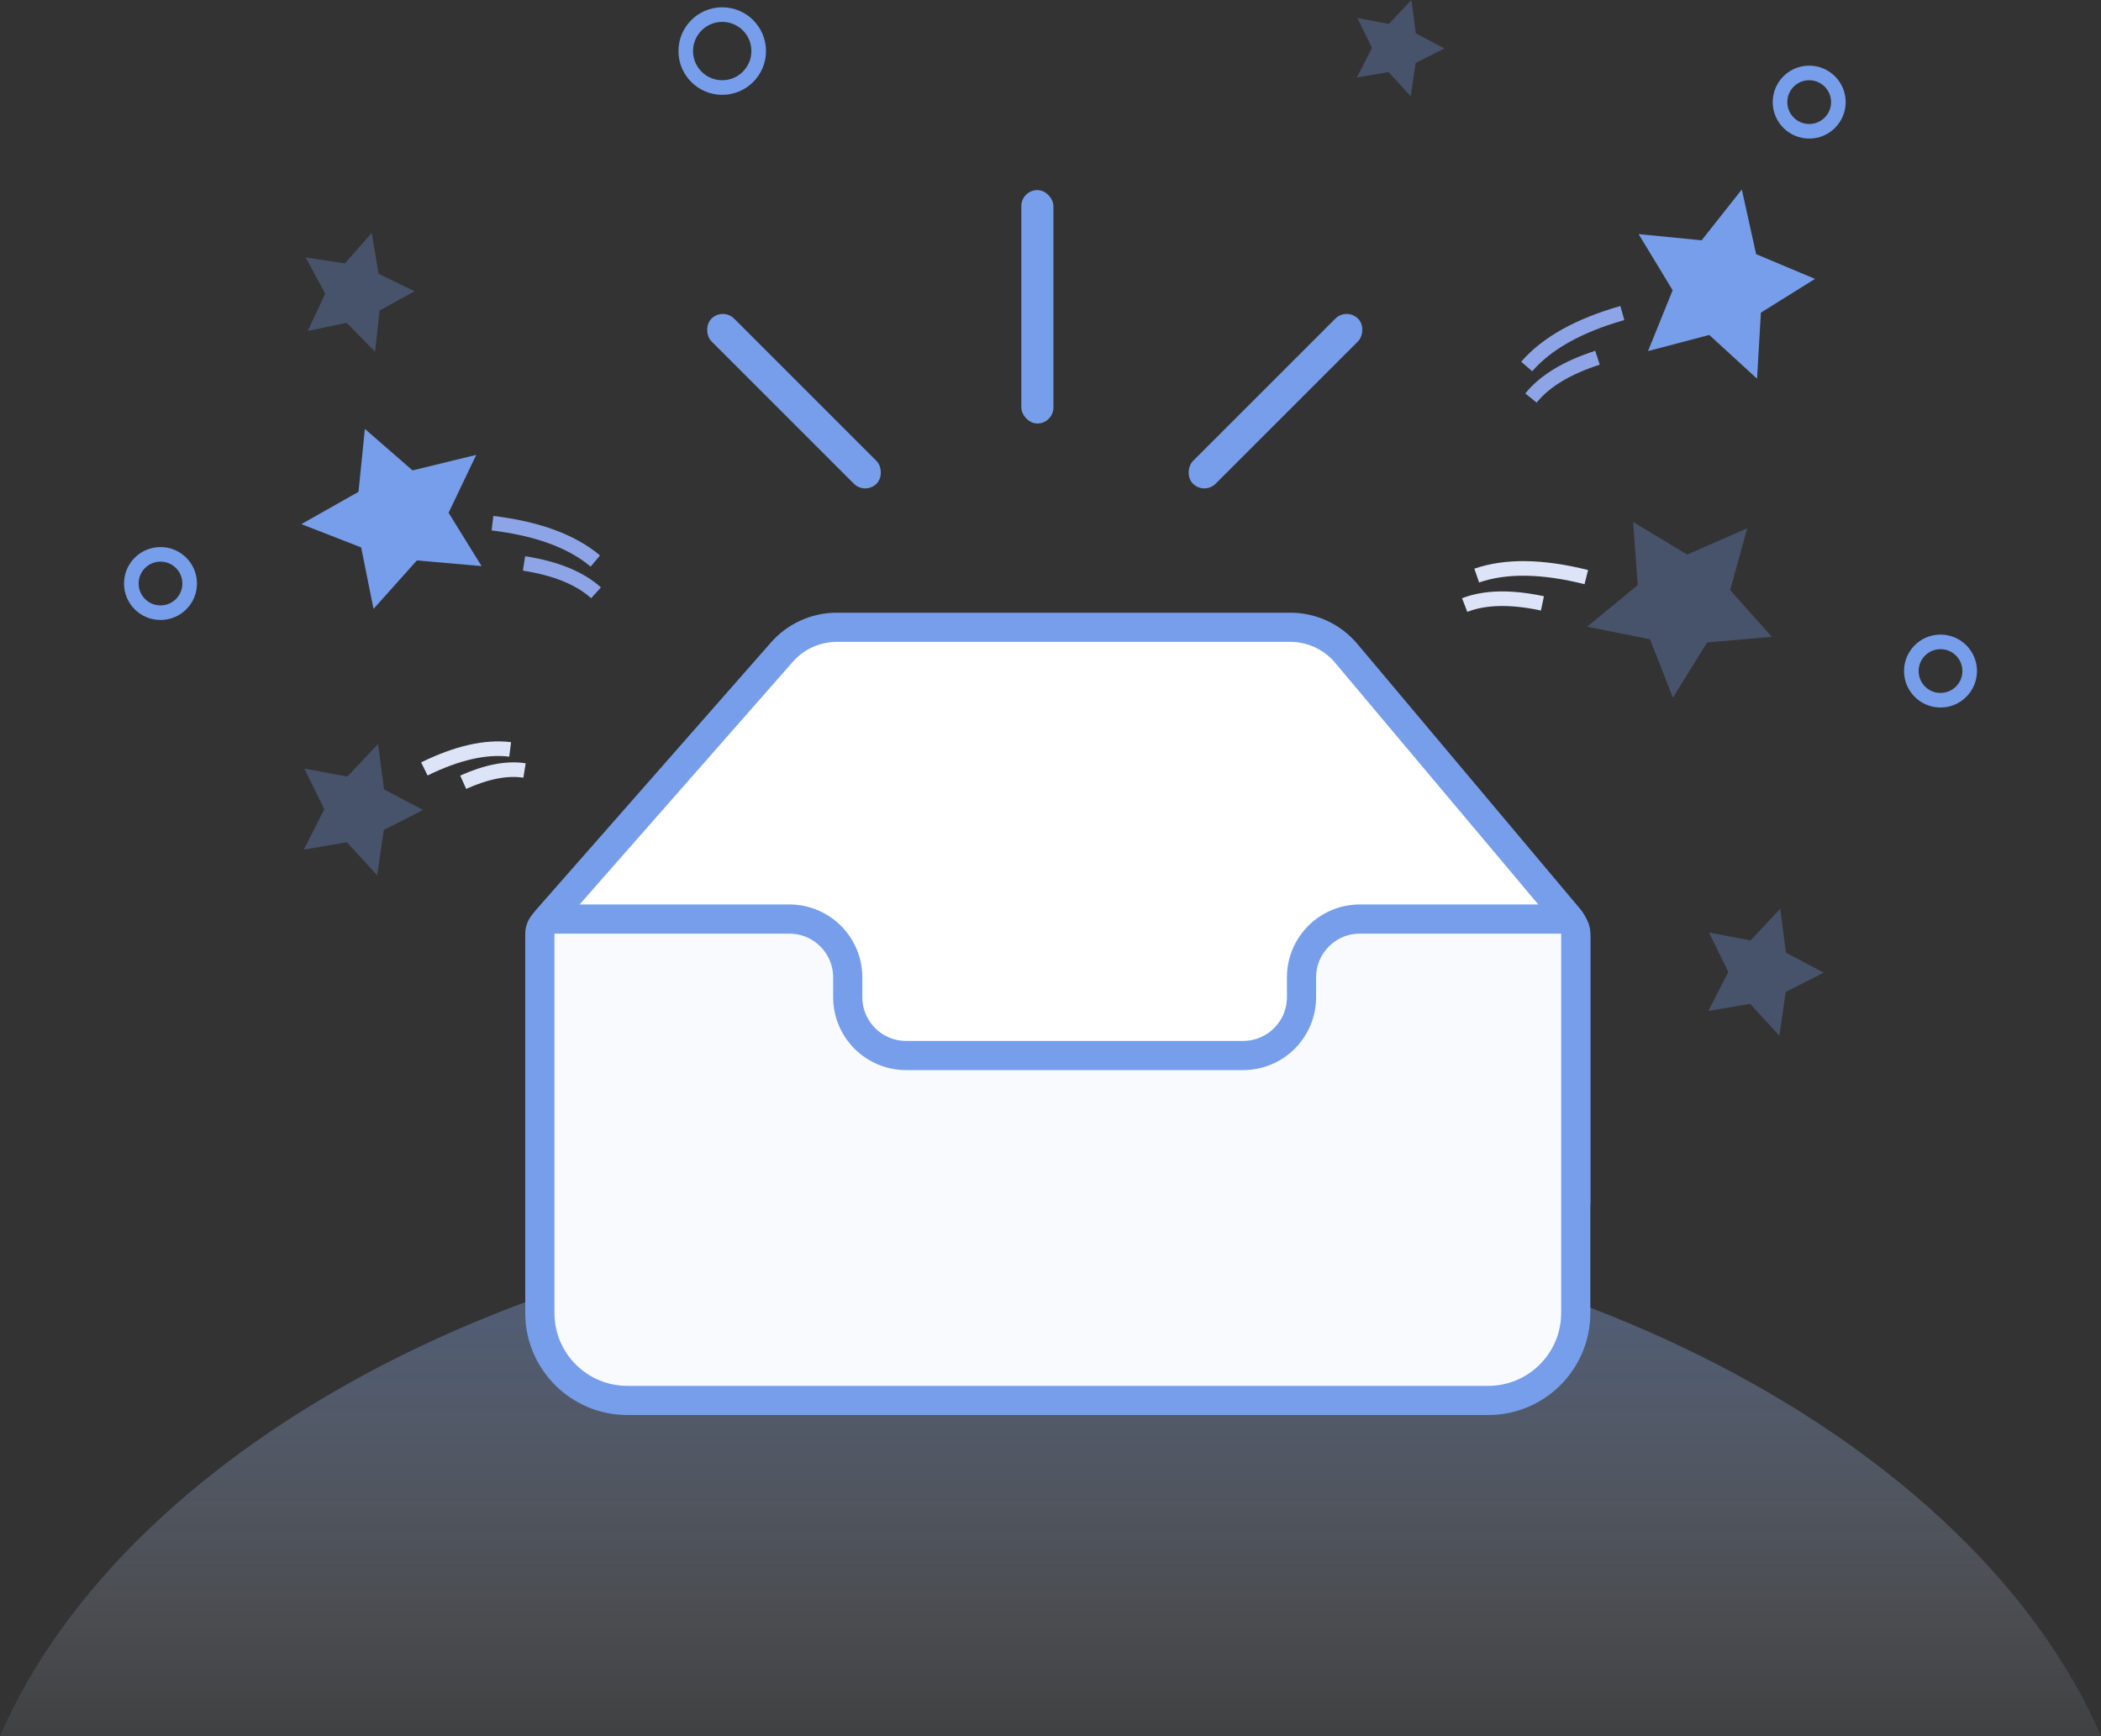 <?xml version="1.0" encoding="UTF-8"?>
<svg width="144px" height="119px" viewBox="0 0 144 119" version="1.1" xmlns="http://www.w3.org/2000/svg" xmlns:xlink="http://www.w3.org/1999/xlink">
    <rect x="0" y="0" width="144" height="119" fill="#333333" stroke="none"/>
    <title>Group</title>
    <defs>
        <linearGradient x1="50%" y1="3.852%" x2="50%" y2="121.56%" id="linearGradient-1">
            <stop stop-color="#779EEA" stop-opacity="0.4" offset="0%"></stop>
            <stop stop-color="#FFFFFF" stop-opacity="0" offset="100%"></stop>
        </linearGradient>
    </defs>
    <g id="页面-1" stroke="none" stroke-width="1" fill="none" fill-rule="evenodd">
        <g id="智能问答-欢迎语" transform="translate(-1547, -388)">
            <g id="编组-5" transform="translate(1493, 371)">
                <g id="Group-13" transform="translate(54, 0)">
                    <g id="Group" transform="translate(0, 17)">
                        <path d="M72,83 C106.373,83 135.32,98.998 144,119 L9.95177594e-05,119 C8.68,98.998 37.627,83 72,83 Z" id="Combined-Shape" fill="url(#linearGradient-1)"></path>
                        <g transform="translate(37, 43)">
                            <path d="M0.461,20.034 L15.588,1.807 C16.538,0.662 17.948,-1.50311681e-15 19.435,0 L51.44,0 C52.916,-3.82394292e-15 54.317,0.653 55.267,1.783 L70.531,19.943 C70.834,20.303 71,20.759 71,21.23 L71,38.525 L71,38.525 L0,39 L0,21.312 C3.05149732e-15,20.845 0.163,20.393 0.461,20.034 Z" id="Path-2" fill="#FFFFFF"></path>
                            <path d="M0.497,20.023 L16.594,1.7 C17.543,0.619 18.912,1.15240674e-15 20.35,0 L51.44,0 C52.916,-3.12967906e-16 54.317,0.653 55.267,1.783 L70.531,19.943 C70.834,20.303 71,20.759 71,21.23 L71,38.525 L71,38.525 L0,39 L0,21.343 C2.57981256e-15,20.858 0.177,20.388 0.497,20.023 Z" id="Path-2" stroke="#779EEA" stroke-width="2"></path>
                            <path d="M0,21 L0,47 C4.05812251e-16,50.314 2.686,53 6,53 L65,53 C68.314,53 71,50.314 71,47 L71,21 C71,20.448 70.552,20 70,20 L55.204,20 C53.547,20 52.204,21.343 52.204,23 L52.204,27.354 C52.204,28.459 51.308,29.354 50.204,29.354 L23.103,29.354 C21.999,29.354 21.103,28.459 21.103,27.354 L21.103,23 C21.103,21.343 19.76,20 18.103,20 L1,20 C0.448,20 -1.78657678e-16,20.448 0,21 Z" id="Path" fill="#F8FAFE"></path>
                            <path d="M0,21 L0,47 C4.05812251e-16,50.314 2.686,53 6,53 L65,53 C68.314,53 71,50.314 71,47 L71,21 C71,20.448 70.552,20 70,20 L56.204,20 C53.994,20 52.204,21.791 52.204,24 L52.204,25.354 C52.204,27.564 50.413,29.354 48.204,29.354 L25.103,29.354 C22.894,29.354 21.103,27.564 21.103,25.354 L21.103,24 C21.103,21.791 19.312,20 17.103,20 L1,20 C0.448,20 -1.78657678e-16,20.448 0,21 Z" id="Path" stroke="#779EEA" stroke-width="2"></path>
                        </g>
                        <g id="Group-12" transform="translate(9, 0)">
                            <path d="M30.389,34.054 C29.277,36.963 27.87,39.034 26.166,40.266" id="Path-18" stroke="#8DA5E6" transform="translate(28.278, 37.16) rotate(-104) translate(-28.278, -37.16) "></path>
                            <path d="M30.882,37.426 C30.093,39.491 29.094,40.96 27.885,41.835" id="Path-18-Copy" stroke="#8DA5E6" transform="translate(29.383, 39.63) rotate(-102) translate(-29.383, -39.63) "></path>
                            <polygon id="Shape" fill="#779EEA" fill-rule="nonzero" transform="translate(18.17, 34.846) rotate(-22) translate(-18.17, -34.846) " points="22.099 40.705 18.132 38.682 14.133 40.65 14.926 36.426 11.725 33.409 16.184 32.823 18.205 28.988 20.168 32.849 24.615 33.497 21.371 36.47"></polygon>
                            <path d="M101.026,20.185 C99.915,23.094 98.507,25.164 96.804,26.396" id="Path-18" stroke="#8DA5E6" transform="translate(98.915, 23.291) scale(-1, 1) rotate(-95) translate(-98.915, -23.291) "></path>
                            <path d="M99.708,23.699 C98.919,25.764 97.92,27.233 96.711,28.107" id="Path-18-Copy" stroke="#8DA5E6" transform="translate(98.21, 25.903) scale(-1, 1) rotate(-93) translate(-98.21, -25.903) "></path>
                            <polygon id="Shape-Copy" fill="#779EEA" fill-rule="nonzero" transform="translate(109.502, 19.598) rotate(85) translate(-109.502, -19.598) " points="113.469 25.514 109.463 23.471 105.425 25.458 106.226 21.193 102.994 18.146 107.496 17.555 109.537 13.681 111.519 17.58 116.01 18.235 112.734 21.237"></polygon>
                            <path d="M98.08,36.402 C96.968,39.311 95.561,41.382 93.858,42.614" id="Path-18" stroke="#DDE4F8" transform="translate(95.969, 39.508) scale(-1, 1) rotate(-125) translate(-95.969, -39.508) "></path>
                            <path d="M95.55,39.214 C94.761,41.279 93.762,42.748 92.553,43.622" id="Path-18-Copy" stroke="#DDE4F8" transform="translate(94.052, 41.418) scale(-1, 1) rotate(-123) translate(-94.052, -41.418) "></path>
                            <polygon id="Shape-Copy-4" fill-opacity="0.3" fill="#779EEA" fill-rule="nonzero" transform="translate(106.006, 40.767) rotate(-32) translate(-106.006, -40.767) " points="109.935 46.625 105.967 44.602 101.969 46.57 102.761 42.347 99.561 39.329 104.019 38.743 106.04 34.908 108.003 38.769 112.45 39.417 109.206 42.391"></polygon>
                            <path d="M24.719,49.547 C23.827,51.883 22.698,53.546 21.331,54.536" id="Path-18" stroke="#DDE4F8" transform="translate(23.025, 52.041) rotate(-137) translate(-23.025, -52.041) "></path>
                            <path d="M26.05,51.45 C25.417,53.108 24.616,54.288 23.646,54.991" id="Path-18-Copy" stroke="#DDE4F8" transform="translate(24.848, 53.22) rotate(-135) translate(-24.848, -53.22) "></path>
                            <polygon id="Shape-Copy-6" fill-opacity="0.3" fill="#779EEA" fill-rule="nonzero" transform="translate(15.909, 55.5) rotate(-270) translate(-15.909, -55.5) " points="18.653 59.591 15.882 58.178 13.09 59.553 13.644 56.603 11.409 54.496 14.522 54.087 15.933 51.409 17.304 54.105 20.409 54.558 18.144 56.634"></polygon>
                            <polygon id="Shape-Copy-2" fill-opacity="0.3" fill="#779EEA" fill-rule="nonzero" transform="translate(15.712, 20.071) rotate(-272) translate(-15.712, -20.071) " points="18.197 23.777 15.688 22.497 13.158 23.742 13.66 21.07 11.635 19.162 14.455 18.791 15.734 16.365 16.975 18.807 19.788 19.217 17.736 21.098"></polygon>
                            <polygon id="Shape-Copy-3" fill-opacity="0.3" fill="#779EEA" fill-rule="nonzero" transform="translate(87, 3.3) rotate(-270) translate(-87, -3.3) " points="89.012 6.3 86.98 5.264 84.933 6.272 85.339 4.109 83.7 2.564 85.983 2.264 87.018 0.3 88.023 2.277 90.3 2.609 88.639 4.132"></polygon>
                            <polygon id="Shape-Copy-5" fill-opacity="0.3" fill="#779EEA" fill-rule="nonzero" transform="translate(112.045, 66.65) rotate(-270) translate(-112.045, -66.65) " points="114.697 70.605 112.02 69.239 109.321 70.567 109.856 67.716 107.695 65.68 110.705 65.284 112.069 62.695 113.394 65.302 116.395 65.739 114.206 67.746"></polygon>
                            <circle id="Oval-7" stroke="#779EEA" cx="2" cy="40" r="2"></circle>
                            <circle id="Oval-7-Copy" stroke="#779EEA" cx="115" cy="7" r="2"></circle>
                            <circle id="Oval-7-Copy-2" stroke="#779EEA" cx="124" cy="46" r="2"></circle>
                            <circle id="Oval-7-Copy-3" stroke="#779EEA" cx="40.5" cy="3.5" r="2.5"></circle>
                        </g>
                        <rect id="Rectangle-3" fill="#779EEA" x="70" y="13.03" width="2.2" height="16" rx="1.1"></rect>
                        <rect id="Rectangle-3-Copy" fill="#779EEA" transform="translate(87.42, 27.5) rotate(-315) translate(-87.42, -27.5) " x="86.32" y="19.5" width="2.2" height="16" rx="1.1"></rect>
                        <rect id="Rectangle-3-Copy-2" fill="#779EEA" transform="translate(54.42, 27.5) scale(-1, 1) rotate(-315) translate(-54.42, -27.5) " x="53.32" y="19.5" width="2.2" height="16" rx="1.1"></rect>
                    </g>
                </g>
            </g>
        </g>
    </g>
</svg>